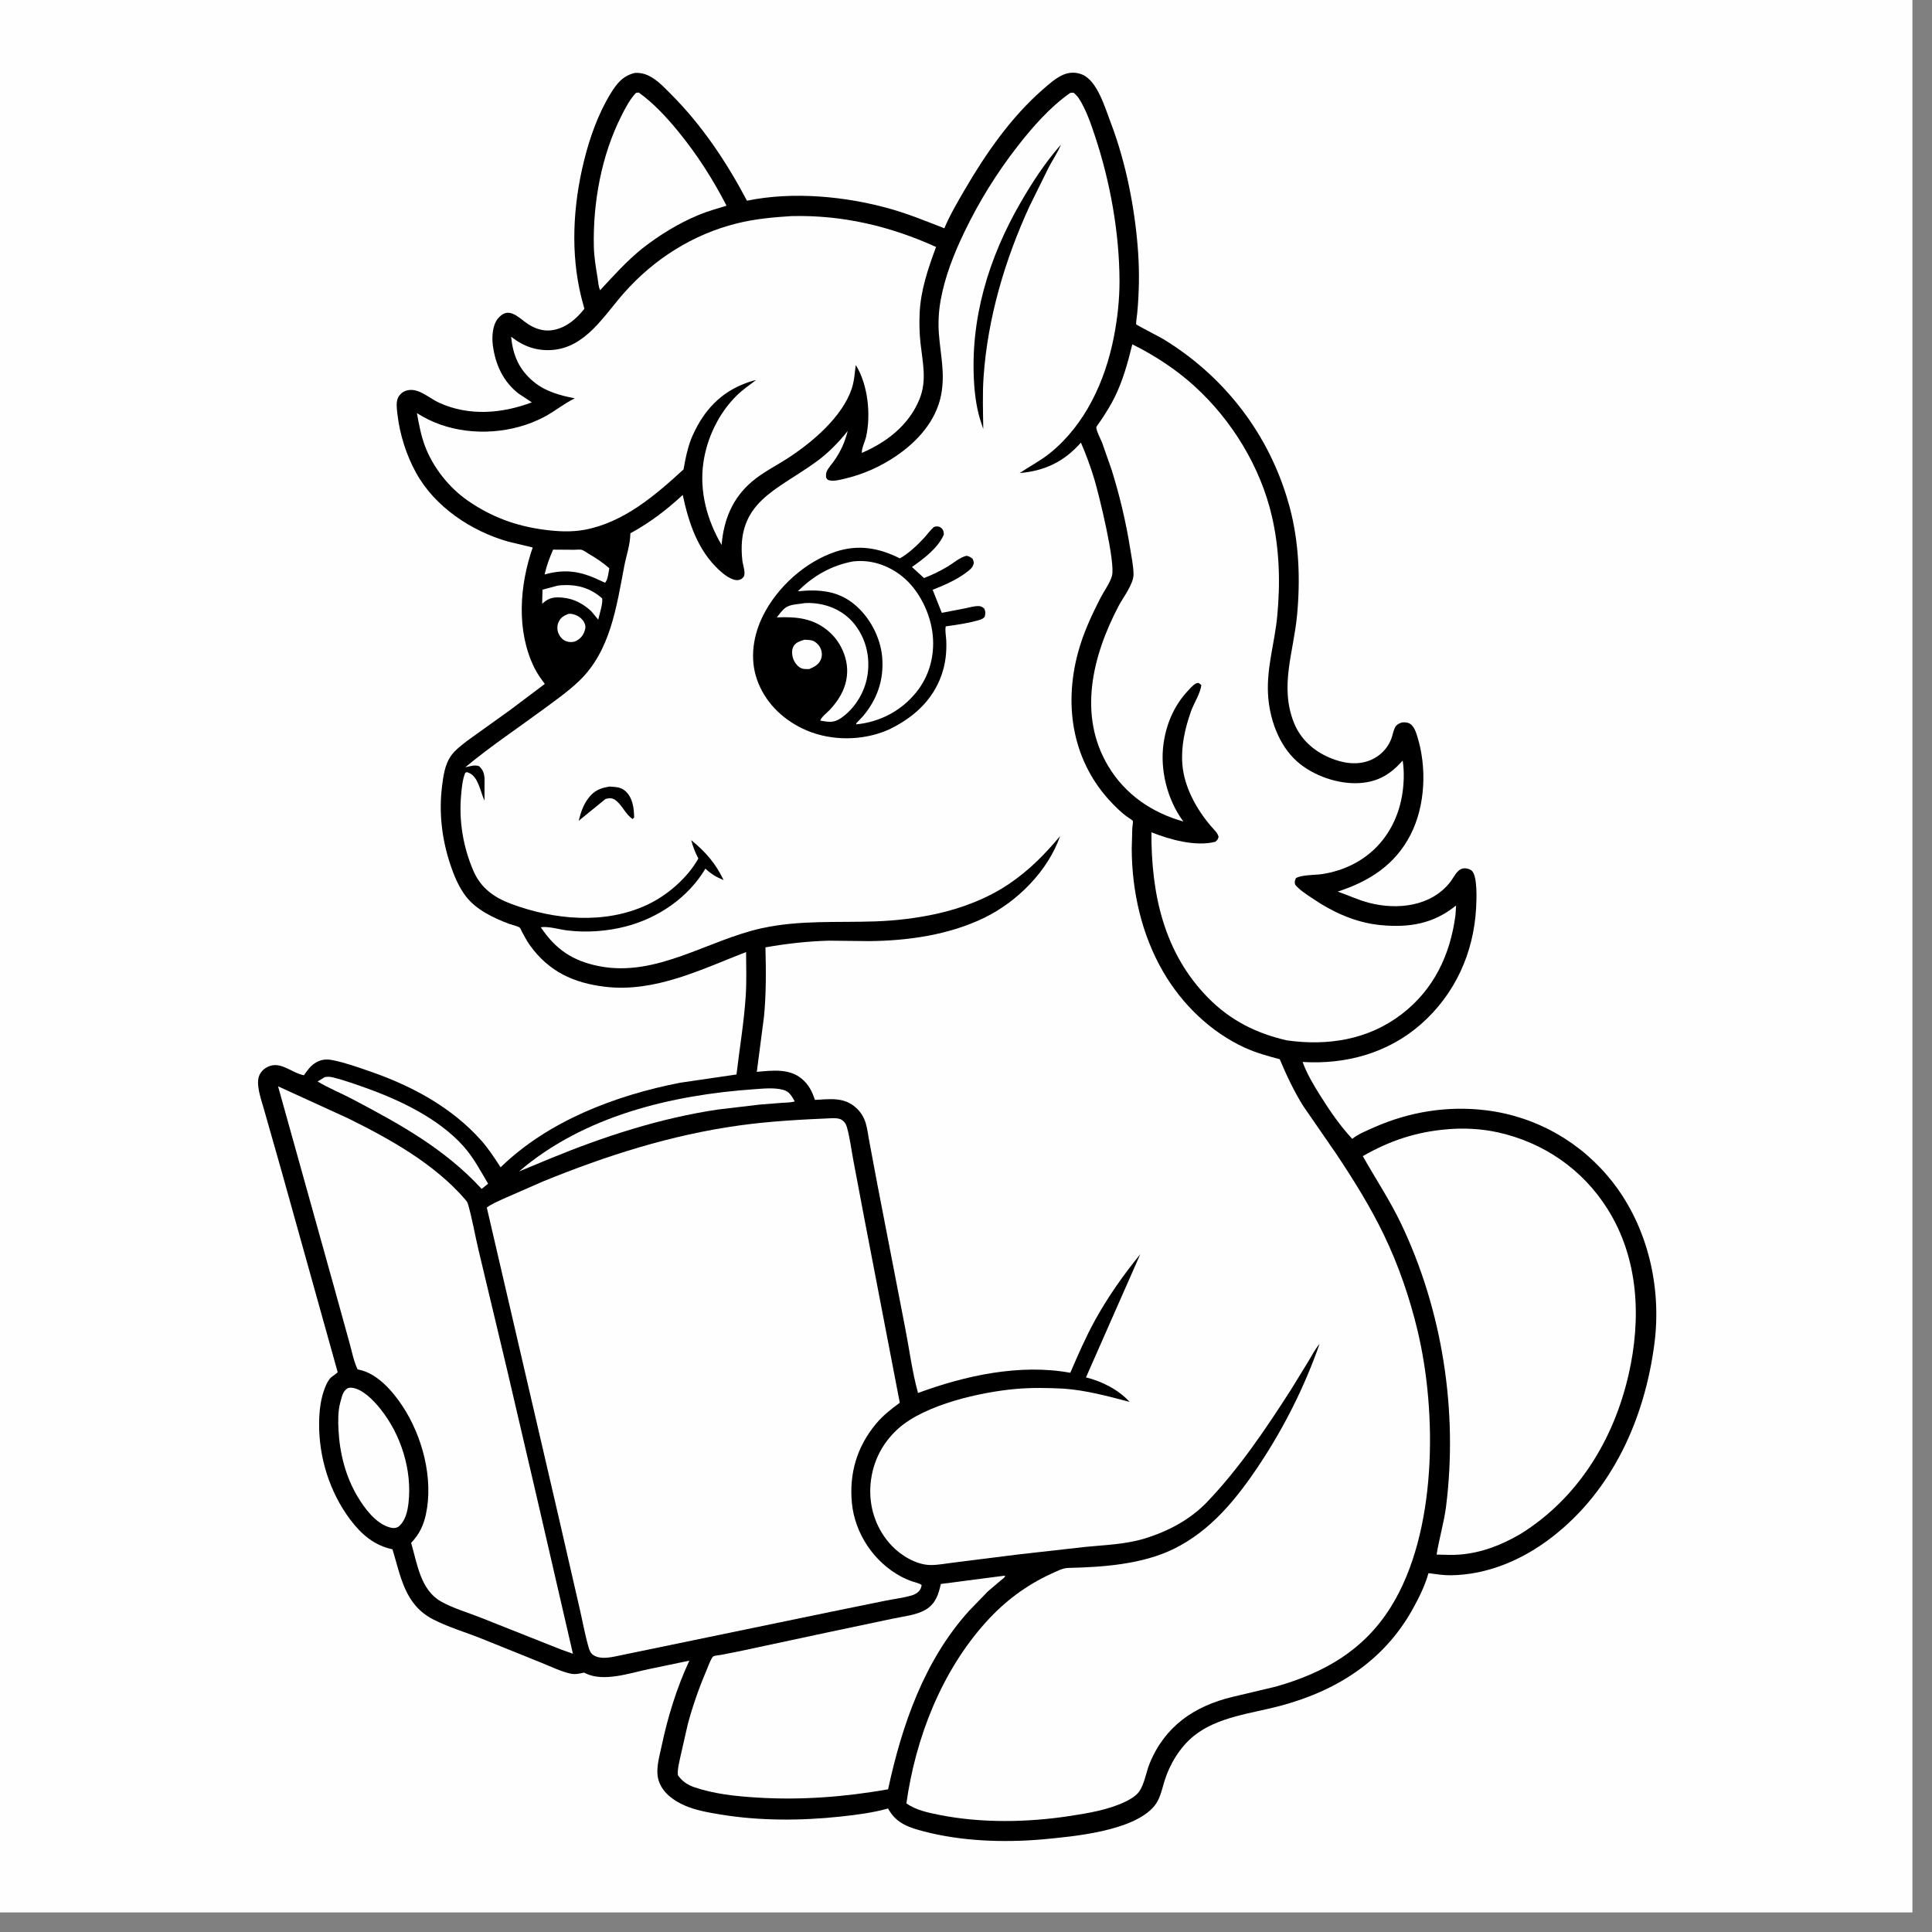 <?xml version="1.0" encoding="utf-8" ?>
<svg xmlns="http://www.w3.org/2000/svg" xmlns:xlink="http://www.w3.org/1999/xlink" width="30" height="30">
	<rect width="100%" height="100%" fill="#808080" stroke="none"/>
	<path fill="#FEFEFE" transform="scale(0.029 0.029)" d="M-0 -0L1024 0L1024 1024L-0 1024L0 -0Z"/>
	<path transform="scale(0.029 0.029)" d="M339.877 39.057C341.696 38.945 343.415 39.119 345.165 39.664C350.634 41.37 355.075 46.234 359.013 50.165C375.771 66.89 388.945 86.605 399.967 107.478C424.559 102.356 453.292 105.119 477.172 111.959C486.972 114.767 496.154 118.562 505.64 122.223C508.63 115.153 512.608 108.377 516.464 101.746C527.72 82.393 541.412 62.663 558.378 47.907C561.64 45.07 565.253 41.799 569.25 40.048C572.541 38.606 576.182 38.54 579.5 39.941C587.664 43.388 591.734 57.833 594.75 65.713C602.912 87.039 607.832 112.208 609.391 134.991C610.142 145.971 609.94 156.732 608.928 167.69C608.836 168.676 608.142 173.294 608.368 173.664C608.599 174.044 621.309 180.612 622.759 181.493C654.323 200.676 677.769 230.181 688.775 265.461L690.507 271.362C695.578 290.327 696.347 310.288 694.474 329.75C692.6 349.223 685.124 367.54 692.775 386.844C696.311 395.766 703.281 402.03 712.034 405.75C718.977 408.701 726.864 409.978 734 406.937C738.936 404.833 742.96 400.791 744.906 395.75C745.646 393.831 745.953 391.694 746.804 389.831C747.476 388.362 748.696 387.469 750.196 386.99C751.559 386.555 753.566 386.753 754.812 387.438C757.054 388.671 758.091 391.792 758.819 394.101C764.071 410.758 763.283 431.344 755.249 446.999C746.964 463.144 733.063 471.961 716.292 477.397C721.882 479.352 727.245 481.894 732.987 483.396C748.224 487.38 766.332 485.375 776.541 472.25C778.435 469.815 780.026 465.789 783.202 465.051C784.715 464.7 786.952 465.202 788.084 466.25C791.189 469.126 790.615 481.78 790.379 486.193C789.095 510.21 779.066 532.378 760.878 548.367C743.201 563.905 720.657 570.036 697.481 568.634C699.835 575.165 703.516 581.201 707.195 587.061C712.198 595.03 717.618 602.884 724.032 609.783C727.412 607.142 731.881 605.349 735.78 603.625C754.691 595.267 775.208 591.965 795.75 594.504C822.693 597.834 846.858 611.635 863.532 633.018C882.28 657.063 889.738 689.154 885.877 719.231C880.722 759.382 863.476 798.081 830.801 823.222C815.302 835.148 796.588 843.24 776.776 843.476C772.83 843.523 768.782 842.853 764.871 842.346C763.042 848.94 759.852 855.37 756.558 861.338C741.057 889.421 715.549 905.457 685.133 913.488C669.86 917.521 651.78 919.3 639.197 929.522C631.799 935.532 626.31 944.595 623.513 953.656C622.098 958.239 621.208 963.27 618.058 967.052C606.801 980.567 574.533 983.357 558.124 984.897C537.357 986.689 514.838 985.904 494.622 980.606C486.83 978.564 480.166 976.427 475.889 969.03L475.496 968.343C467.324 970.66 458.516 971.763 450.084 972.676C428.956 974.963 406.486 975.025 385.5 971.522C379.192 970.469 372.469 969.311 366.583 966.737C360.827 964.221 355.115 960.164 352.886 954.021C350.751 948.134 352.927 941.22 354.163 935.344C357.523 919.366 362.249 904.024 369.099 889.194L347.193 893.765C337.137 895.867 323.269 900.745 313.516 895.978L312.75 895.584C310.578 896.103 307.959 896.651 305.745 896.189C300.444 895.081 294.99 892.348 289.95 890.347L257.938 877.43C249.42 873.999 239.851 871.222 231.75 867.001C216.702 859.161 214.624 844.208 210.153 829.574C200.335 827.501 193.395 821.491 187.469 813.573C176.515 798.936 170.735 780.451 170.867 762.216C170.914 755.696 171.646 748.83 174.128 742.738C174.888 740.873 175.792 738.974 177.25 737.554C177.976 736.847 180.436 735.395 180.808 734.687C180.808 734.687 180.48 733.534 180.443 733.406L150.795 627.214L141.547 594.696C140.203 589.703 137.422 582.55 138.355 577.472C138.763 575.255 140.183 573.225 142.06 571.985C149.524 567.052 155.622 574.384 162.725 575.754C164.356 573.482 165.918 571.136 168.25 569.519C171.404 567.331 174.391 566.903 178.118 567.656C184.994 569.046 191.959 571.541 198.578 573.842C220.617 581.505 241.85 592.907 257.554 610.528C261.571 615.037 264.778 619.986 268.048 625.039C293.502 600.193 329.704 586.462 364.139 579.75L394.352 575.328C395.994 561.337 398.371 547.465 399.288 533.39C399.798 525.561 399.546 517.607 399.483 509.766C375.42 519.086 350.702 531.502 324.125 528.374C307.084 526.368 293.82 520.197 283.681 506.076C282.124 503.909 280.878 501.446 279.589 499.109C279.234 498.466 278.726 497.103 278.254 496.673C277.515 496.001 273.62 495.055 272.534 494.65C264.375 491.6 254.986 487.14 249.527 480.038C245.632 474.971 243.065 468.762 241.069 462.739C236.565 449.142 234.905 434.933 236.729 420.69C237.409 415.376 238.166 409.682 241.191 405.13C243.463 401.712 246.868 399.27 250.049 396.75L273.424 379.969L291.714 366.207C289.639 363.419 287.637 360.635 286.095 357.509C276.334 337.727 278.21 313.37 285.235 293.152L271.979 289.972C252.246 284.337 232.792 271.366 222.763 253.112C217.54 243.607 214.142 232.881 212.847 222.122C212.548 219.638 212.01 215.937 212.883 213.542C213.557 211.693 215.166 210.062 216.991 209.355C223.428 206.863 229.497 213.083 235.102 215.636C251.114 222.931 268.663 221.489 284.776 215.44L277.773 210.821C269.42 204.416 265.215 195.118 263.891 184.861C263.316 180.409 263.651 174.156 266.607 170.566C272.55 163.349 277.924 170.578 283.222 173.84C286.85 176.073 290.966 177.393 295.25 176.857C302.573 175.941 308.505 170.973 312.909 165.333L311.311 159.387C305.372 135.481 306.834 110.158 312.637 86.376C315.646 74.048 320.218 61.12 326.84 50.26C330.167 44.805 333.378 40.662 339.877 39.057Z"/>
	<path fill="#FEFEFE" transform="scale(0.029 0.029)" d="M304.213 328.75C305.223 328.593 306.02 328.641 307 328.906C309.521 329.588 311.689 331.076 312.868 333.445C313.756 335.231 313.531 336.584 312.848 338.358C311.864 340.914 310.217 342.424 307.75 343.514C306.23 343.965 304.414 343.867 302.936 343.256C301.08 342.49 299.727 340.83 298.972 339.014C298.271 337.329 298.268 334.982 298.992 333.307C300.099 330.743 301.711 329.755 304.213 328.75Z"/>
	<path fill="#FEFEFE" transform="scale(0.029 0.029)" d="M298.613 313.573L300.281 313.374C308.79 312.798 316.018 314.695 322.457 320.437C322.801 323.659 321.017 328.495 320.325 331.784L316.565 327.256C312.19 323.226 307.306 320.588 301.278 320.007C297.004 319.595 294.119 319.946 290.813 322.825L290.302 323.278L290.487 315.745L298.613 313.573Z"/>
	<path fill="#FEFEFE" transform="scale(0.029 0.029)" d="M296.158 294.296L307.622 294.377C308.623 294.384 310.586 294.122 311.488 294.404C312.644 294.765 314.122 295.882 315.199 296.513C319.151 298.829 322.823 301.227 326.243 304.284C325.799 306.606 325.555 310.194 324 312.026L322.359 311.297C311.61 306.079 303.418 304.333 291.6 307.59C292.67 302.917 294.237 298.686 296.158 294.296Z"/>
	<path fill="#FEFEFE" transform="scale(0.029 0.029)" d="M173.872 576.75C175.617 576.401 176.827 576.519 178.553 576.955C184.337 578.417 190.137 580.479 195.75 582.479C214.133 589.028 234.856 598.909 248.056 613.645C253.577 619.809 257.174 626.764 261.35 633.807L257.913 636.595C237.993 615.027 214.243 601.984 188.571 588.449C182.463 585.228 175.948 582.663 170.061 579.066L173.872 576.75Z"/>
	<path fill="#FEFEFE" transform="scale(0.029 0.029)" d="M404.01 583.208C408.987 582.859 414.732 582.24 419.582 583.616C422.764 584.519 423.995 587.086 425.541 589.738C423.546 590.401 421.04 590.333 418.924 590.497L406.87 591.443L384.52 594.078C353.467 598.682 323.144 608.551 294.199 620.5L277.874 627.27C312.514 597.543 359.44 586.304 404.01 583.208Z"/>
	<path fill="#FEFEFE" transform="scale(0.029 0.029)" d="M186.299 743.25C187.002 743.057 187.617 742.969 188.347 743.049C194.177 743.685 200.045 749.895 203.549 754.23C214.607 767.906 220.757 787.162 218.73 804.729C218.197 809.352 217.064 814.543 213.25 817.531C211.789 818.324 210.413 818.32 208.846 817.892C201.209 815.807 195.262 807.733 191.425 801.28C184.967 790.418 181.899 778.127 181.24 765.594C180.99 760.837 180.96 755.527 182.206 750.898L182.462 750C183.236 747.208 183.653 744.778 186.299 743.25Z"/>
	<path fill="#FEFEFE" transform="scale(0.029 0.029)" d="M340.519 49.75L342.004 49.538C350.007 55.264 357.044 62.901 363.25 70.504C373.369 82.902 381.696 95.942 389.015 110.145C384.094 111.664 379.011 113.057 374.25 115.022C363.309 119.536 353.158 125.83 343.852 133.08C335.602 139.78 328.536 147.604 321.339 155.386C320.405 153.534 320.291 150.662 319.948 148.6C319.038 143.142 318.102 137.658 317.972 132.114C317.423 108.599 322.03 83.252 332.661 62.182C334.839 57.864 337.165 53.284 340.519 49.75Z"/>
	<path fill="#FEFEFE" transform="scale(0.029 0.029)" d="M537.436 843.75L538.266 843.819C537.798 844.955 536.724 845.536 535.785 846.297L528.958 852.098L518.881 862.516C494.864 889.107 482.951 923.648 475.521 958.086C452.288 962.166 429.096 963.967 405.5 962.511C393.874 961.793 382.226 960.608 371.169 956.768C367.52 955.298 365.282 953.711 362.982 950.536C362.624 947.419 363.76 943.382 364.381 940.335L368.308 923.08C371.055 912.887 374.548 903.097 378.685 893.391C379.203 892.173 380.894 887.539 381.959 886.885C382.669 886.448 385.081 886.287 385.972 886.116L397.46 883.829L442.701 874.149L477.937 866.722C483.709 865.444 490.779 864.884 495.844 861.769C500.99 858.603 502.539 853.68 503.767 848.13L537.436 843.75Z"/>
	<path fill="#FEFEFE" transform="scale(0.029 0.029)" d="M148.889 581.67L186.31 598.778C208.706 609.838 232.591 623.113 249.092 642.25C249.814 643.088 250.266 643.616 250.582 644.709C252.921 652.791 254.333 661.445 256.304 669.662L271.574 733.668L287.291 801.083L306.767 885.497L300.379 883.223L257.783 866.313C250.841 863.534 242.673 861.198 236.19 857.548C225.116 851.313 223.421 837.295 220.146 826.134C224.454 821.561 226.733 816.936 228.056 810.806C232.17 791.749 226.181 769.067 215.594 753C210.285 744.942 202.031 735.329 192.063 733.357L191.477 733.248C189.414 728.922 188.417 723.601 187.122 718.973L178.581 688.098L148.889 581.67Z"/>
	<path fill="#FEFEFE" transform="scale(0.029 0.029)" d="M774.521 604.705C783.55 603.855 793.244 604.364 802.091 606.327C826.527 611.749 847.449 626.129 860.801 647.427C877.517 674.089 878.86 706.088 872.035 736C864.084 770.851 844.978 802.061 814.372 821.218C804.19 827.208 793.444 831.452 781.579 832.398C777.518 832.721 773.305 832.464 769.229 832.395C770.594 823.707 773.202 815.278 774.302 806.5C780.698 755.479 772.365 701.711 750.254 655.327C744.235 642.698 736.541 631.2 729.71 619.047C743.916 610.866 758.181 606.091 774.521 604.705Z"/>
	<path fill="#FEFEFE" transform="scale(0.029 0.029)" d="M423.758 115.711C450.95 115.032 476.509 121.033 501.216 132.241C496.922 143.779 492.943 155.441 492.409 167.847C492.182 173.107 492.313 178.62 492.893 183.849C494.017 194.001 496.37 203.596 492.428 213.5C486.886 227.422 474.935 236.75 461.469 242.498C461.242 240.264 463.194 236.306 463.732 233.929C466.421 222.039 464.748 205.85 458.217 195.46C457.654 199.686 457.391 204.201 456.008 208.25C450.836 223.394 434.953 236.803 421.955 245.25C415.463 249.468 408.458 252.894 402.538 257.943C392.131 266.816 387.478 278.453 386.377 291.787C378.601 278.554 374.424 263.167 376.614 247.786C378.523 234.381 384.908 221.165 394.572 211.681C397.648 208.663 401.44 206.093 404.869 203.476C402.325 203.992 399.678 204.988 397.283 205.98C383.864 211.537 375.361 222.137 369.978 235.283C368.021 240.533 366.936 245.809 366.018 251.327C350.799 265.297 333.891 279.801 313 283.673C305.963 284.977 298.623 284.598 291.561 283.669C276.317 281.665 263.17 276.858 250.5 268.09C240.428 261.12 231.744 250.16 227.481 238.651C225.393 233.014 224.298 227.099 223.235 221.202C227.262 223.736 231.265 225.729 235.757 227.322C253.444 233.593 274.637 232.025 291.217 223.338C296.991 220.312 301.839 216.161 307.774 213.295C299.74 211.687 292.108 209.706 285.645 204.322C277.839 197.819 274.652 190.175 273.68 180.296C280.233 185.439 287.242 187.99 295.625 187.392C313.555 186.112 323.419 168.939 334.142 156.829C350.194 138.699 370.977 125.47 394.573 119.614C404.205 117.223 413.881 116.315 423.758 115.711Z"/>
	<path fill="#FEFEFE" transform="scale(0.029 0.029)" d="M606.294 184.374C618.064 190.169 629.813 197.871 639.547 206.727C659.628 224.996 674.949 250.041 681.067 276.581C685.117 294.152 685.602 312.223 683.87 330.125C682.515 344.127 678.224 357.239 678.948 371.47C679.612 384.514 684.571 398.91 694.534 407.75C703.103 415.353 716.539 420.032 727.969 419.292C737.938 418.646 744.575 414.558 751.063 407.247C752.041 413.354 751.717 420.66 750.592 426.719C746.45 449.013 730.51 464.479 708.05 468.015C704.482 468.576 696.601 468.359 693.858 470.25C693.277 471.833 693.073 472.058 693.516 473.75C695.977 476.63 699.264 478.682 702.373 480.797C713.439 488.323 725.539 493.965 739 495.314C754.394 496.856 767.529 494.694 779.655 484.835L779.344 489.882C776.567 511.252 767.738 529.923 750.305 543.199C732.429 556.812 710.888 560.103 689.113 557.074C672.819 553.392 658.946 546.455 647.105 534.504C623.151 510.326 616.394 478.623 616.525 445.651C626.384 449.551 640.146 453.449 650.709 450.726C651.968 449.646 652.103 449.596 652.488 448C651.845 445.842 650.195 444.403 648.743 442.74C640.815 433.659 634.039 421.474 633.089 409.25C632.33 399.49 634.502 389.986 637.724 380.84C639.178 376.712 642.938 370.925 643.223 366.75L641.75 365.668C641.118 365.73 640.886 365.704 640.25 366.043C638.678 366.883 636.929 368.931 635.729 370.239C628.555 378.061 624.514 387.647 623.024 398.098C620.998 412.302 625.069 428.406 633.633 439.867C616.848 435.183 602.61 425.5 593.49 410.364C576.955 382.925 585.02 351.032 598.934 324.5C601.347 319.898 607.027 312.69 606.947 307.456C606.876 302.862 605.822 297.951 605.096 293.395C602.865 279.396 599.491 265.257 595.271 251.726L590.155 237.131C589.443 235.307 586.944 230.555 586.999 228.789C587.011 228.424 589.196 225.511 589.538 224.993C592.171 221.002 594.737 216.961 596.858 212.669C601.284 203.716 603.908 194.023 606.294 184.374Z"/>
	<path fill="#FEFEFE" transform="scale(0.029 0.029)" d="M445.969 598.718C447.589 598.766 449.3 598.728 450.715 599.635C452.18 600.574 452.983 601.807 453.45 603.466C455.086 609.278 455.846 615.555 456.953 621.5L462.908 652.976L481.787 751.108C477.006 754.589 472.752 757.926 468.954 762.5C458.834 774.689 454.638 789.005 456.143 804.75C457.71 821.142 468.012 836.469 482.506 844.181C484.551 845.269 486.701 846.184 488.901 846.909C490.425 847.412 492.271 847.712 493.509 848.75C493.301 849.619 493.127 850.471 492.627 851.228C491.573 852.822 489.9 853.782 488.097 854.294C483.544 855.587 478.607 856.192 473.947 857.118L445.932 862.825L332.83 886.221C328.27 887.13 322.024 888.96 317.759 886.25C316.175 885.243 315.602 883.583 315.108 881.859C313.171 875.111 311.941 868.031 310.346 861.188L298.999 811.756L260.657 646.587C263.232 644.601 266.533 643.317 269.46 641.917L290.811 632.566C324.808 618.729 359.145 607.752 395.62 602.65C412.334 600.312 429.128 599.447 445.969 598.718Z"/>
	<path fill="#FEFEFE" transform="scale(0.029 0.029)" d="M573.063 49.75C573.67 49.62 574.274 49.65 574.893 49.641C575.917 50.571 576.893 51.516 577.657 52.68C581.508 58.555 584.194 66.47 586.394 73.112C594.467 97.478 599.357 124.683 599.438 150.371C599.469 160.46 598.324 170.727 596.375 180.623C591.753 204.094 581.08 227.387 562.156 242.662C557.141 246.71 551.332 249.696 545.984 253.284C559.371 252.198 569.855 247.149 578.766 236.986C581.578 243.474 584.11 250.324 586.111 257.117C588.55 265.392 597.403 301.333 595.384 308.399C594.278 312.27 591.231 316.341 589.366 319.961C584.428 329.547 579.948 339.202 577.155 349.648C569.428 378.547 574.456 408.398 595.717 430.327C598.041 432.723 600.451 435.044 603.12 437.056C603.581 437.404 606.413 439.177 606.554 439.532C606.781 440.103 606.338 442.585 606.293 443.313L605.982 454.381C606.055 477.317 611.301 500.588 622.905 520.5C632.967 537.767 648.197 552.554 666.429 560.945C672.467 563.723 678.834 565.451 685.232 567.158C688.823 575.679 692.894 584.389 697.825 592.235L715.497 617.844C724.774 631.772 733.739 646.126 741.01 661.219C748.868 677.532 754.818 694.899 759.035 712.496C769.603 756.608 769.442 820.644 744.884 860.185C730.331 883.617 709.201 895.65 683.171 903.077L659.943 908.595C639.507 913.486 623.699 924.312 615.561 944.275C613.702 948.836 612.803 955.103 610.085 959.103C608.41 961.568 605.243 963.391 602.625 964.666C593.418 969.148 582.569 970.867 572.528 972.406C550.017 975.856 525.273 976.241 502.906 971.767C497.049 970.596 490.22 969.191 485.332 965.586C490.245 930.536 504.145 894.849 528.061 868.417C538.005 857.427 549.376 848.837 562.876 842.661C565.574 841.426 568.99 839.601 572.004 839.535C590.463 839.133 611.489 837.632 628.256 829.464C648.472 819.614 662.395 802.225 674.563 783.871C687.714 764.036 698.716 742.069 706.556 719.577C704.211 722.342 702.514 725.665 700.659 728.773L691.235 744.113C677.87 764.96 663.491 786.313 646.331 804.239C637.231 813.745 625.322 820.022 612.807 823.82C602.413 826.974 591.901 827.217 581.189 828.283L545.483 832.297L511.023 836.629C506.877 837.099 502.145 838.08 498 837.984C490.578 837.813 482.414 832.889 477.439 827.612C469.55 819.247 465.536 808.228 466.006 796.75C466.513 784.332 471.733 773.225 480.97 764.933C495.38 751.997 525.287 745.336 544.012 743.695C552.515 742.95 561.111 743.127 569.624 743.544C582.005 744.49 592.932 747.535 604.838 750.633C598.883 744.082 589.957 739.6 581.486 737.509L610.578 671.523C601.543 682.655 593.306 694.271 586.373 706.839C581.347 715.952 577.206 725.511 573.088 735.056C546.166 730.11 516.851 736.527 491.555 745.869C488.405 734.564 486.912 722.427 484.642 710.9L469.933 634.966L465.455 611.093C464.824 607.909 464.498 604.521 463.559 601.422C462.564 598.137 460.813 595.318 458.249 593.034C451.78 587.268 444.252 588.546 436.321 588.938C434.948 584.523 432.966 580.712 429.349 577.666C422.566 571.954 413.451 573.2 405.228 573.921L409.058 544.492C410.291 532.138 410.162 519.656 409.855 507.262C421.086 505.265 432.186 504.029 443.59 503.679L465.25 503.917C486.09 503.737 508.11 500.624 527 491.438C544.719 482.822 561.069 466.424 567.66 447.65C559.404 457.533 550.823 466.219 540.087 473.424C528.563 481.159 514.865 486.369 501.342 489.332C490.666 491.67 479.669 492.968 468.743 493.352C448.193 494.074 428.339 492.566 408 496.995C378.912 503.33 351.563 523.416 320.739 517.321C306.64 514.534 297.535 508.377 289.56 496.491C293.638 495.868 299.448 497.671 303.719 498.194C313.968 499.448 324.822 498.692 334.825 496.133C352.305 491.663 368.427 480.715 377.715 465.111C380.736 467.982 383.605 469.683 387.449 471.229C383.125 462.209 377.797 456.135 370.11 449.841C371.03 453.419 372.235 456.413 373.931 459.692C368.086 470.115 357.24 479.489 346.445 484.512C323.645 495.121 296.738 492.532 273.75 483.993C264.657 480.615 257.533 475.567 253.553 466.456C247.983 453.709 245.604 439.312 246.922 425.5C247.306 421.474 247.601 417.546 249.124 413.75C250.277 413.37 249.743 413.351 250.923 413.778C256.092 415.649 257.237 424.037 259.411 428.695L259.45 416.863C259.275 414.096 258.587 412.103 256.509 410.25C254.237 409.346 251.439 410.364 249.112 410.851C262.424 399.756 276.763 390.239 290.702 379.962C297.375 375.042 304.323 370.172 310.304 364.407C326.862 348.447 330.129 324.715 334.257 303.165C335.415 297.117 337.433 291.775 337.534 285.545C348.033 279.818 356.811 273.133 365.561 265.028C368.797 279.964 373.515 294.495 385.003 305.196C387.37 307.401 391.727 310.952 395.177 310.601C396.433 310.474 397.424 309.905 398.158 308.864C399.464 307.012 397.752 302.475 397.5 300.244C393.942 268.731 415.982 262.63 437.204 247.134C443.65 242.427 448.944 236.964 453.913 230.748C452.328 236.938 450.131 241.767 446.444 247.009C445.251 248.705 443.562 250.483 442.697 252.348C442.191 253.439 442.266 254.59 442.336 255.75C443.06 256.833 443.152 257.046 444.527 257.278C446.942 257.686 449.945 256.875 452.297 256.32C462.198 253.986 471.336 249.923 479.765 244.209C491.245 236.427 501.286 225.326 503.944 211.337C506.104 199.97 503.628 190.289 502.744 179.003C502.278 173.055 502.583 166.951 503.614 161.077C505.884 148.147 510.808 135.772 516.492 124C524.41 107.601 533.697 92.638 544.884 78.272C552.881 68.004 562.302 57.23 573.063 49.75Z"/>
	<path transform="scale(0.029 0.029)" d="M326.453 421.161C329.828 421.459 332.401 421.284 335.072 423.783C338.8 427.272 339.506 432.912 339.541 437.75L338.75 438.522C334.882 436.109 333.101 430.844 329.276 428.24C328.016 427.382 326.561 427.252 325.105 427.59L324.221 427.816L309.853 439.492C310.914 435.174 312.272 431.11 314.959 427.5C318.089 423.295 321.442 421.926 326.453 421.161Z"/>
	<path transform="scale(0.029 0.029)" d="M568.096 77.414C566.378 81.565 563.761 85.43 561.642 89.402L551.305 110.326C538.134 138.917 528.851 170.216 526.661 201.704C526.016 210.969 526.363 220.4 526.485 229.685L525.452 226.61C523.173 219.984 522.068 212.62 521.608 205.64C519.324 171.013 529.24 138.263 546.445 108.5C552.836 97.444 559.641 87.041 568.096 77.414Z"/>
	<path transform="scale(0.029 0.029)" d="M499.972 282.25C500.352 282.093 500.6 281.967 501.031 281.909C502.183 281.755 503.203 281.948 504.066 282.75C505.215 283.817 505.278 284.777 505.389 286.25C502.134 293.557 494.727 299.102 488.304 303.586L494.755 309.511C499.071 307.865 503.36 305.771 507.331 303.408C510.636 301.442 513.74 298.545 517.5 297.586C518.97 297.838 519.592 298.309 520.75 299.181C521.375 300.556 521.665 301.277 521.036 302.75C520.297 304.48 518.402 305.808 516.926 306.886C511.514 310.839 505.566 313.322 499.39 315.804L504.283 328.144L516.743 325.739C519.018 325.26 521.673 324.471 524 324.53C525.451 324.567 526.051 325.015 527.092 325.961C527.81 327.874 527.641 328.305 527.28 330.25C526.078 331.662 524.551 331.928 522.832 332.398C517.431 333.877 511.931 334.584 506.399 335.394C505.92 337.538 506.564 340.63 506.668 342.908C506.954 349.244 506.264 355.41 504.161 361.403C499.259 375.369 488.664 384.576 475.645 390.78L472.361 392.07C458.733 396.926 442.712 396.385 429.65 390.084C418.404 384.658 409.348 375.582 405.25 363.624C401.379 352.326 403.351 340.031 408.607 329.545C416.234 314.331 431.164 300.81 447.429 295.415C459.573 291.387 470.649 293.357 481.81 298.979C486.184 296.668 491.607 291.549 494.901 287.911C496.636 285.994 498.017 283.978 499.972 282.25Z"/>
	<path fill="#FEFEFE" transform="scale(0.029 0.029)" d="M430.751 342.543C432.039 342.601 433.416 342.62 434.673 342.921C436.494 343.357 438.305 345.116 439.155 346.744C440.171 348.692 440.373 351.012 439.54 353.062C438.384 355.907 435.967 357.123 433.289 358.251C431.992 358.278 430.339 358.349 429.118 357.841C427.163 357.029 425.442 354.762 424.75 352.812C424.008 350.72 423.764 347.808 425.018 345.842C426.296 343.839 428.62 343.18 430.751 342.543Z"/>
	<path fill="#FEFEFE" transform="scale(0.029 0.029)" d="M429.352 323.187C431.513 322.636 435.139 322.874 437.373 323.175C445.839 324.318 453.301 328.356 458.353 335.282C464.065 343.111 466.035 352.767 464.374 362.25C462.848 370.959 457.619 379.472 450.308 384.491C446.378 387.189 443.669 386.617 439.25 385.859C439.314 384.401 443.116 381.351 444.25 380.142C449.95 374.067 453.863 366.924 453.603 358.42C453.378 351.088 449.753 343.549 444.33 338.614C435.974 331.01 426.7 330.141 415.933 330.573C417.348 328.816 418.951 326.452 420.847 325.222C423.184 323.706 426.633 323.534 429.352 323.187Z"/>
	<path fill="#FEFEFE" transform="scale(0.029 0.029)" d="M456.761 300.612C466.371 299.514 475.514 302.601 483 308.565C492.217 315.909 498.368 328.703 499.455 340.362C500.481 351.356 497.531 362.137 490.527 370.768C482.503 380.655 471.166 386.577 458.527 387.86L458.508 387.25L462.02 383.563C469.762 374.407 473.387 363.824 472.359 351.837C471.445 341.185 465.596 330.238 457.351 323.497C448.379 316.162 438.287 315.491 427.216 316.6C435.304 308.376 445.39 302.676 456.761 300.612Z"/>
</svg>
